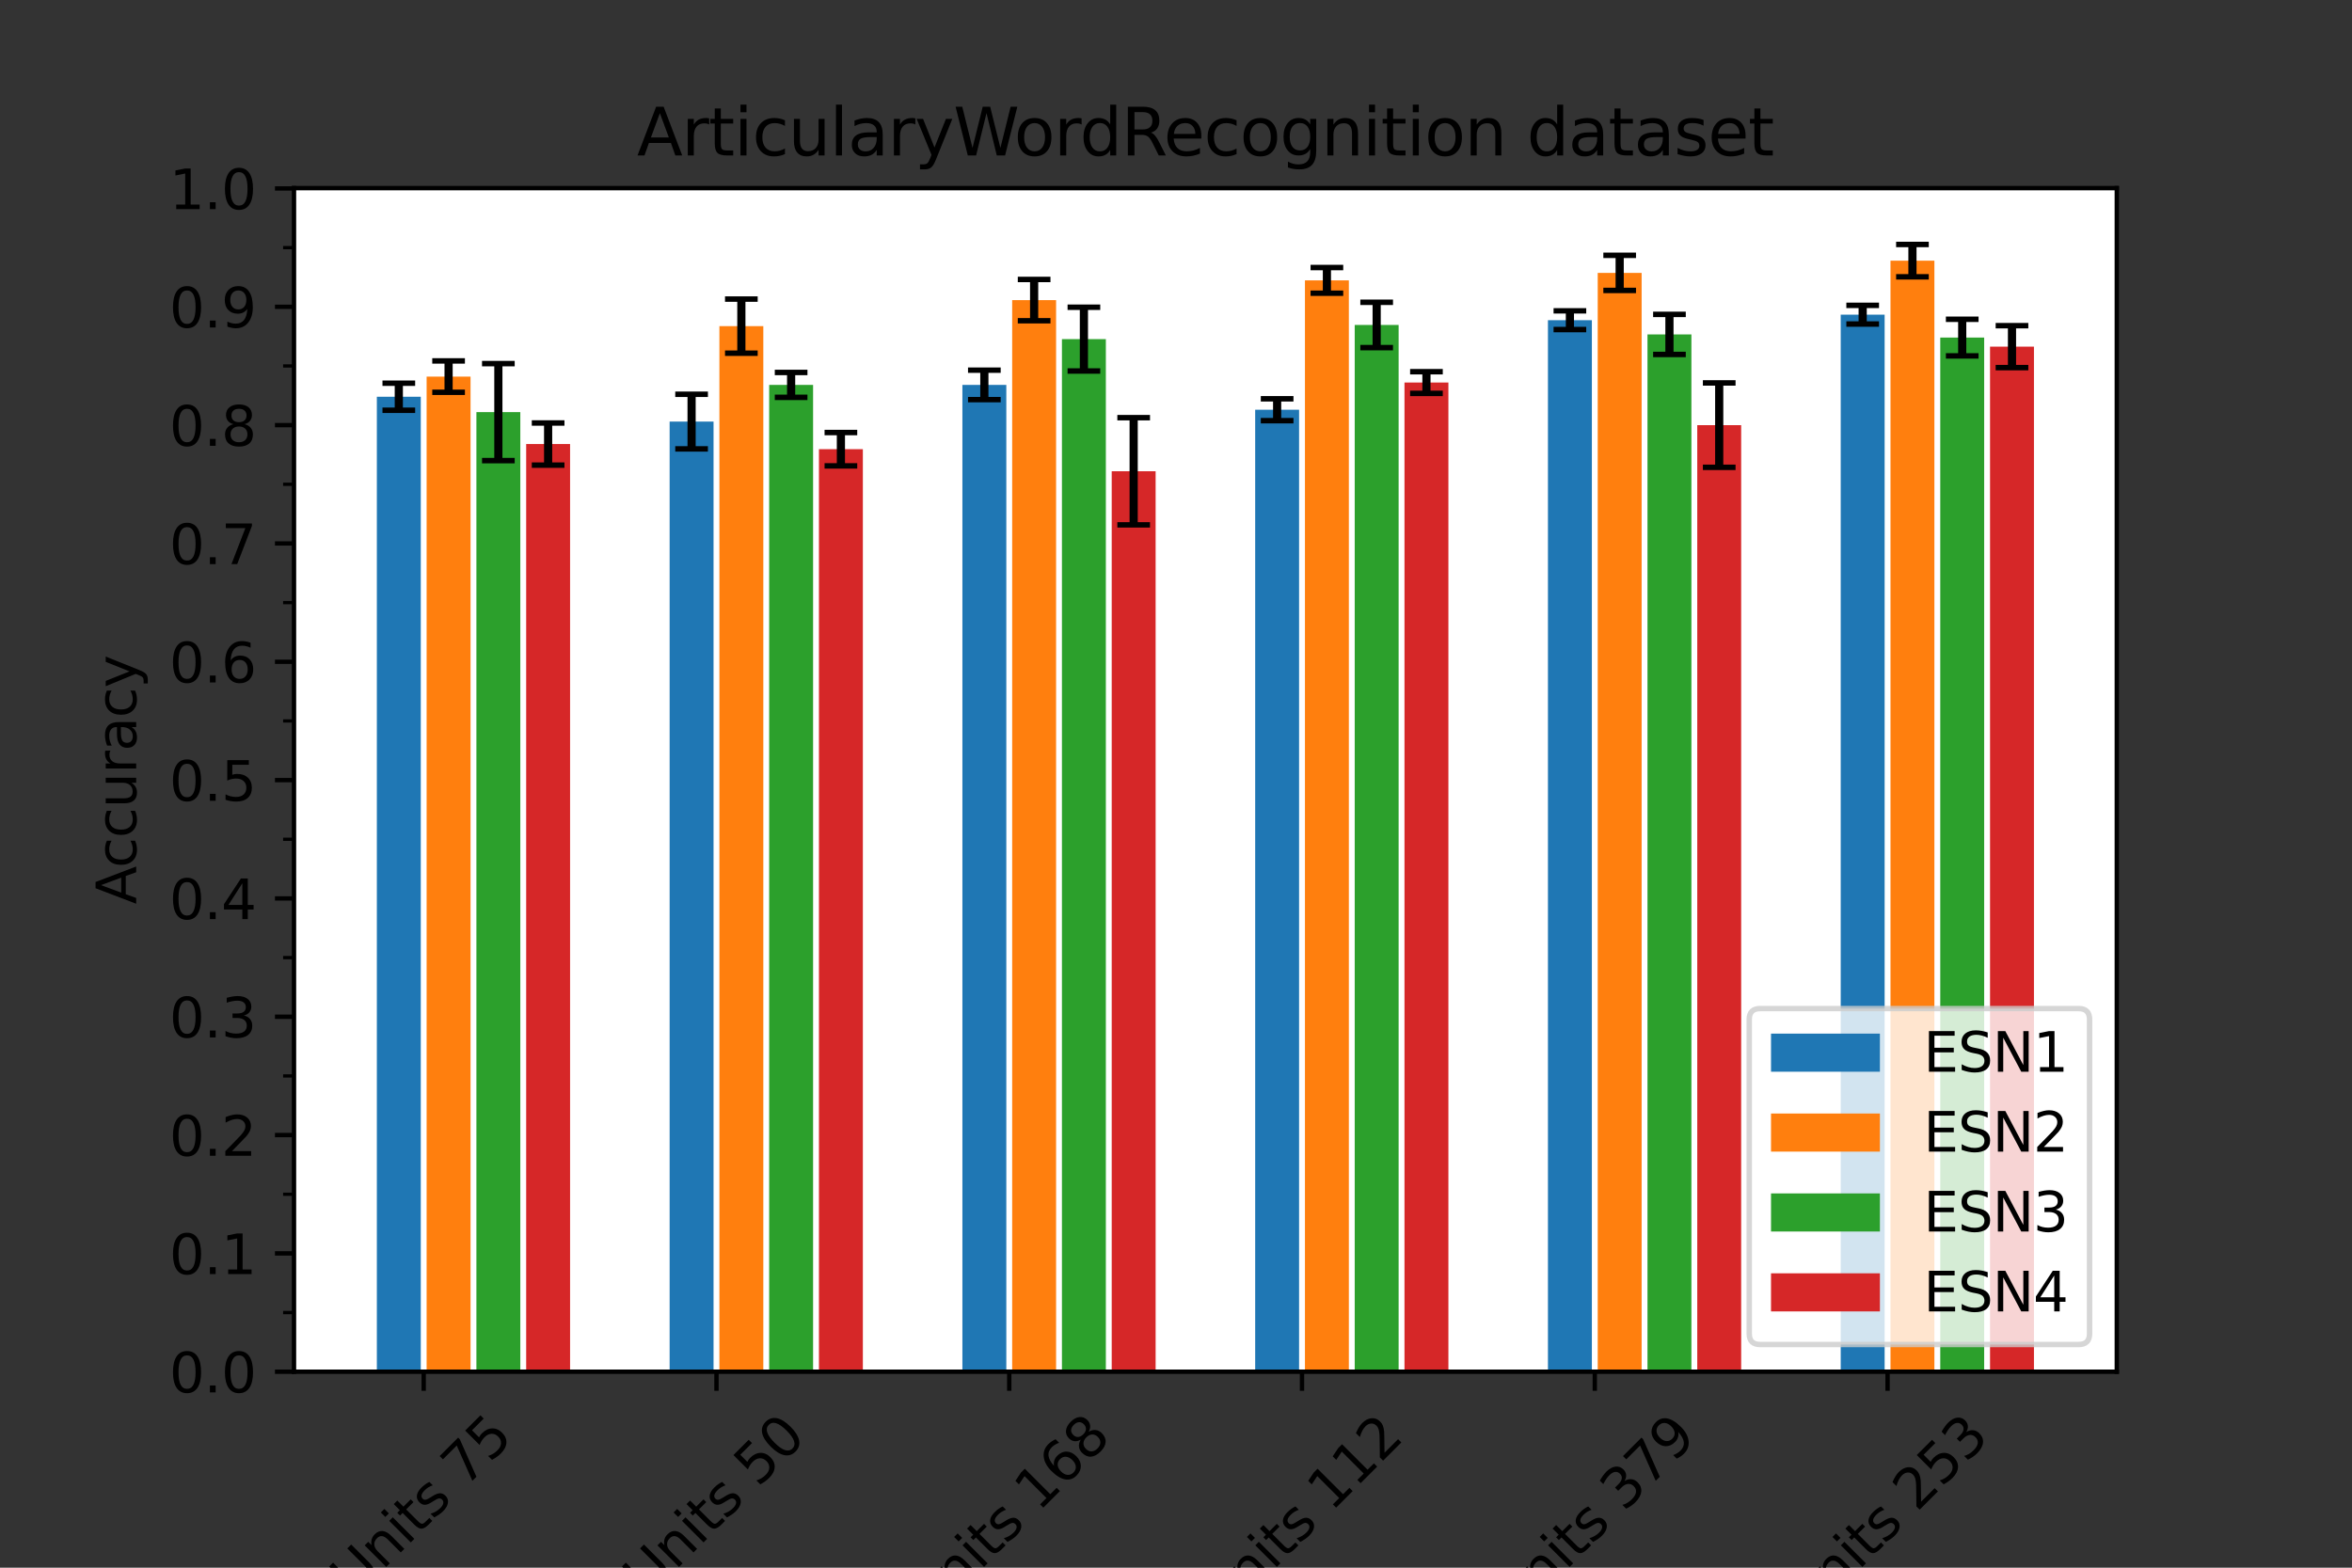 <?xml version="1.0" encoding="utf-8" standalone="no"?>
<!DOCTYPE svg PUBLIC "-//W3C//DTD SVG 1.1//EN"
  "http://www.w3.org/Graphics/SVG/1.1/DTD/svg11.dtd">
<svg xmlns:xlink="http://www.w3.org/1999/xlink" width="432pt" height="288pt" viewBox="0 0 432 288" xmlns="http://www.w3.org/2000/svg" version="1.1">
 <rect x="0" y="0" width="432" height="288" fill="#333333" stroke="none"/>
 <defs>
  <style type="text/css">*{stroke-linejoin: round; stroke-linecap: butt}</style>
 </defs>
 <g id="figure_1">
  <g id="patch_1">
   <path d="M 0 288 
L 432 288 
L 432 0 
L 0 0 
L 0 288 
z
" style="fill: none"/>
  </g>
  <g id="axes_1">
   <g id="patch_2">
    <path d="M 54 252 
L 388.8 252 
L 388.8 34.56 
L 54 34.56 
z
" style="fill: #ffffff"/>
   </g>
   <g id="patch_3">
    <path d="M 69.218 252 
L 77.284 252 
L 77.284 72.883 
L 69.218 72.883 
z
" clip-path="url(#pa1785e03f4)" style="fill: #1f77b4"/>
   </g>
   <g id="patch_4">
    <path d="M 122.993 252 
L 131.059 252 
L 131.059 77.448 
L 122.993 77.448 
z
" clip-path="url(#pa1785e03f4)" style="fill: #1f77b4"/>
   </g>
   <g id="patch_5">
    <path d="M 176.767 252 
L 184.833 252 
L 184.833 70.709 
L 176.767 70.709 
z
" clip-path="url(#pa1785e03f4)" style="fill: #1f77b4"/>
   </g>
   <g id="patch_6">
    <path d="M 230.542 252 
L 238.608 252 
L 238.608 75.274 
L 230.542 75.274 
z
" clip-path="url(#pa1785e03f4)" style="fill: #1f77b4"/>
   </g>
   <g id="patch_7">
    <path d="M 284.316 252 
L 292.382 252 
L 292.382 58.826 
L 284.316 58.826 
z
" clip-path="url(#pa1785e03f4)" style="fill: #1f77b4"/>
   </g>
   <g id="patch_8">
    <path d="M 338.091 252 
L 346.157 252 
L 346.157 57.812 
L 338.091 57.812 
z
" clip-path="url(#pa1785e03f4)" style="fill: #1f77b4"/>
   </g>
   <g id="patch_9">
    <path d="M 78.36 252 
L 86.426 252 
L 86.426 69.188 
L 78.36 69.188 
z
" clip-path="url(#pa1785e03f4)" style="fill: #ff7f0e"/>
   </g>
   <g id="patch_10">
    <path d="M 132.134 252 
L 140.201 252 
L 140.201 59.913 
L 132.134 59.913 
z
" clip-path="url(#pa1785e03f4)" style="fill: #ff7f0e"/>
   </g>
   <g id="patch_11">
    <path d="M 185.909 252 
L 193.975 252 
L 193.975 55.131 
L 185.909 55.131 
z
" clip-path="url(#pa1785e03f4)" style="fill: #ff7f0e"/>
   </g>
   <g id="patch_12">
    <path d="M 239.683 252 
L 247.75 252 
L 247.75 51.508 
L 239.683 51.508 
z
" clip-path="url(#pa1785e03f4)" style="fill: #ff7f0e"/>
   </g>
   <g id="patch_13">
    <path d="M 293.458 252 
L 301.524 252 
L 301.524 50.131 
L 293.458 50.131 
z
" clip-path="url(#pa1785e03f4)" style="fill: #ff7f0e"/>
   </g>
   <g id="patch_14">
    <path d="M 347.232 252 
L 355.298 252 
L 355.298 47.885 
L 347.232 47.885 
z
" clip-path="url(#pa1785e03f4)" style="fill: #ff7f0e"/>
   </g>
   <g id="patch_15">
    <path d="M 87.502 252 
L 95.568 252 
L 95.568 75.709 
L 87.502 75.709 
z
" clip-path="url(#pa1785e03f4)" style="fill: #2ca02c"/>
   </g>
   <g id="patch_16">
    <path d="M 141.276 252 
L 149.342 252 
L 149.342 70.709 
L 141.276 70.709 
z
" clip-path="url(#pa1785e03f4)" style="fill: #2ca02c"/>
   </g>
   <g id="patch_17">
    <path d="M 195.05 252 
L 203.117 252 
L 203.117 62.304 
L 195.05 62.304 
z
" clip-path="url(#pa1785e03f4)" style="fill: #2ca02c"/>
   </g>
   <g id="patch_18">
    <path d="M 248.825 252 
L 256.891 252 
L 256.891 59.696 
L 248.825 59.696 
z
" clip-path="url(#pa1785e03f4)" style="fill: #2ca02c"/>
   </g>
   <g id="patch_19">
    <path d="M 302.599 252 
L 310.666 252 
L 310.666 61.435 
L 302.599 61.435 
z
" clip-path="url(#pa1785e03f4)" style="fill: #2ca02c"/>
   </g>
   <g id="patch_20">
    <path d="M 356.374 252 
L 364.44 252 
L 364.44 62.014 
L 356.374 62.014 
z
" clip-path="url(#pa1785e03f4)" style="fill: #2ca02c"/>
   </g>
   <g id="patch_21">
    <path d="M 96.643 252 
L 104.709 252 
L 104.709 81.578 
L 96.643 81.578 
z
" clip-path="url(#pa1785e03f4)" style="fill: #d62728"/>
   </g>
   <g id="patch_22">
    <path d="M 150.418 252 
L 158.484 252 
L 158.484 82.52 
L 150.418 82.52 
z
" clip-path="url(#pa1785e03f4)" style="fill: #d62728"/>
   </g>
   <g id="patch_23">
    <path d="M 204.192 252 
L 212.258 252 
L 212.258 86.578 
L 204.192 86.578 
z
" clip-path="url(#pa1785e03f4)" style="fill: #d62728"/>
   </g>
   <g id="patch_24">
    <path d="M 257.967 252 
L 266.033 252 
L 266.033 70.275 
L 257.967 70.275 
z
" clip-path="url(#pa1785e03f4)" style="fill: #d62728"/>
   </g>
   <g id="patch_25">
    <path d="M 311.741 252 
L 319.807 252 
L 319.807 78.1 
L 311.741 78.1 
z
" clip-path="url(#pa1785e03f4)" style="fill: #d62728"/>
   </g>
   <g id="patch_26">
    <path d="M 365.516 252 
L 373.582 252 
L 373.582 63.681 
L 365.516 63.681 
z
" clip-path="url(#pa1785e03f4)" style="fill: #d62728"/>
   </g>
   <g id="matplotlib.axis_1">
    <g id="xtick_1">
     <g id="line2d_1">
      <defs>
       <path id="mdfc3ba6912" d="M 0 0 
L 0 3.5 
" style="stroke: #000000; stroke-width: 0.8"/>
      </defs>
      <g>
       <use xlink:href="#mdfc3ba6912" x="77.822" y="252" style="stroke: #000000; stroke-width: 0.8"/>
      </g>
     </g>
     <g id="text_1">
      <!-- Units 75 -->
      <g transform="translate(65.112 293.695)rotate(-45)scale(0.1 -0.1)">
       <defs>
        <path id="DejaVuSans-55" d="M 556 4666 
L 1191 4666 
L 1191 1831 
Q 1191 1081 1462 751 
Q 1734 422 2344 422 
Q 2950 422 3222 751 
Q 3494 1081 3494 1831 
L 3494 4666 
L 4128 4666 
L 4128 1753 
Q 4128 841 3676 375 
Q 3225 -91 2344 -91 
Q 1459 -91 1007 375 
Q 556 841 556 1753 
L 556 4666 
z
" transform="scale(0.016)"/>
        <path id="DejaVuSans-6e" d="M 3513 2113 
L 3513 0 
L 2938 0 
L 2938 2094 
Q 2938 2591 2744 2837 
Q 2550 3084 2163 3084 
Q 1697 3084 1428 2787 
Q 1159 2491 1159 1978 
L 1159 0 
L 581 0 
L 581 3500 
L 1159 3500 
L 1159 2956 
Q 1366 3272 1645 3428 
Q 1925 3584 2291 3584 
Q 2894 3584 3203 3211 
Q 3513 2838 3513 2113 
z
" transform="scale(0.016)"/>
        <path id="DejaVuSans-69" d="M 603 3500 
L 1178 3500 
L 1178 0 
L 603 0 
L 603 3500 
z
M 603 4863 
L 1178 4863 
L 1178 4134 
L 603 4134 
L 603 4863 
z
" transform="scale(0.016)"/>
        <path id="DejaVuSans-74" d="M 1172 4494 
L 1172 3500 
L 2356 3500 
L 2356 3053 
L 1172 3053 
L 1172 1153 
Q 1172 725 1289 603 
Q 1406 481 1766 481 
L 2356 481 
L 2356 0 
L 1766 0 
Q 1100 0 847 248 
Q 594 497 594 1153 
L 594 3053 
L 172 3053 
L 172 3500 
L 594 3500 
L 594 4494 
L 1172 4494 
z
" transform="scale(0.016)"/>
        <path id="DejaVuSans-73" d="M 2834 3397 
L 2834 2853 
Q 2591 2978 2328 3040 
Q 2066 3103 1784 3103 
Q 1356 3103 1142 2972 
Q 928 2841 928 2578 
Q 928 2378 1081 2264 
Q 1234 2150 1697 2047 
L 1894 2003 
Q 2506 1872 2764 1633 
Q 3022 1394 3022 966 
Q 3022 478 2636 193 
Q 2250 -91 1575 -91 
Q 1294 -91 989 -36 
Q 684 19 347 128 
L 347 722 
Q 666 556 975 473 
Q 1284 391 1588 391 
Q 1994 391 2212 530 
Q 2431 669 2431 922 
Q 2431 1156 2273 1281 
Q 2116 1406 1581 1522 
L 1381 1569 
Q 847 1681 609 1914 
Q 372 2147 372 2553 
Q 372 3047 722 3315 
Q 1072 3584 1716 3584 
Q 2034 3584 2315 3537 
Q 2597 3491 2834 3397 
z
" transform="scale(0.016)"/>
        <path id="DejaVuSans-20" transform="scale(0.016)"/>
        <path id="DejaVuSans-37" d="M 525 4666 
L 3525 4666 
L 3525 4397 
L 1831 0 
L 1172 0 
L 2766 4134 
L 525 4134 
L 525 4666 
z
" transform="scale(0.016)"/>
        <path id="DejaVuSans-35" d="M 691 4666 
L 3169 4666 
L 3169 4134 
L 1269 4134 
L 1269 2991 
Q 1406 3038 1543 3061 
Q 1681 3084 1819 3084 
Q 2600 3084 3056 2656 
Q 3513 2228 3513 1497 
Q 3513 744 3044 326 
Q 2575 -91 1722 -91 
Q 1428 -91 1123 -41 
Q 819 9 494 109 
L 494 744 
Q 775 591 1075 516 
Q 1375 441 1709 441 
Q 2250 441 2565 725 
Q 2881 1009 2881 1497 
Q 2881 1984 2565 2268 
Q 2250 2553 1709 2553 
Q 1456 2553 1204 2497 
Q 953 2441 691 2322 
L 691 4666 
z
" transform="scale(0.016)"/>
       </defs>
       <use xlink:href="#DejaVuSans-55"/>
       <use xlink:href="#DejaVuSans-6e" x="73.193"/>
       <use xlink:href="#DejaVuSans-69" x="136.572"/>
       <use xlink:href="#DejaVuSans-74" x="164.355"/>
       <use xlink:href="#DejaVuSans-73" x="203.564"/>
       <use xlink:href="#DejaVuSans-20" x="255.664"/>
       <use xlink:href="#DejaVuSans-37" x="287.451"/>
       <use xlink:href="#DejaVuSans-35" x="351.074"/>
      </g>
     </g>
    </g>
    <g id="xtick_2">
     <g id="line2d_2">
      <g>
       <use xlink:href="#mdfc3ba6912" x="131.597" y="252" style="stroke: #000000; stroke-width: 0.8"/>
      </g>
     </g>
     <g id="text_2">
      <!-- Units 50 -->
      <g transform="translate(118.887 293.695)rotate(-45)scale(0.1 -0.1)">
       <defs>
        <path id="DejaVuSans-30" d="M 2034 4250 
Q 1547 4250 1301 3770 
Q 1056 3291 1056 2328 
Q 1056 1369 1301 889 
Q 1547 409 2034 409 
Q 2525 409 2770 889 
Q 3016 1369 3016 2328 
Q 3016 3291 2770 3770 
Q 2525 4250 2034 4250 
z
M 2034 4750 
Q 2819 4750 3233 4129 
Q 3647 3509 3647 2328 
Q 3647 1150 3233 529 
Q 2819 -91 2034 -91 
Q 1250 -91 836 529 
Q 422 1150 422 2328 
Q 422 3509 836 4129 
Q 1250 4750 2034 4750 
z
" transform="scale(0.016)"/>
       </defs>
       <use xlink:href="#DejaVuSans-55"/>
       <use xlink:href="#DejaVuSans-6e" x="73.193"/>
       <use xlink:href="#DejaVuSans-69" x="136.572"/>
       <use xlink:href="#DejaVuSans-74" x="164.355"/>
       <use xlink:href="#DejaVuSans-73" x="203.564"/>
       <use xlink:href="#DejaVuSans-20" x="255.664"/>
       <use xlink:href="#DejaVuSans-35" x="287.451"/>
       <use xlink:href="#DejaVuSans-30" x="351.074"/>
      </g>
     </g>
    </g>
    <g id="xtick_3">
     <g id="line2d_3">
      <g>
       <use xlink:href="#mdfc3ba6912" x="185.371" y="252" style="stroke: #000000; stroke-width: 0.8"/>
      </g>
     </g>
     <g id="text_3">
      <!-- Units 168 -->
      <g transform="translate(170.412 298.194)rotate(-45)scale(0.1 -0.1)">
       <defs>
        <path id="DejaVuSans-31" d="M 794 531 
L 1825 531 
L 1825 4091 
L 703 3866 
L 703 4441 
L 1819 4666 
L 2450 4666 
L 2450 531 
L 3481 531 
L 3481 0 
L 794 0 
L 794 531 
z
" transform="scale(0.016)"/>
        <path id="DejaVuSans-36" d="M 2113 2584 
Q 1688 2584 1439 2293 
Q 1191 2003 1191 1497 
Q 1191 994 1439 701 
Q 1688 409 2113 409 
Q 2538 409 2786 701 
Q 3034 994 3034 1497 
Q 3034 2003 2786 2293 
Q 2538 2584 2113 2584 
z
M 3366 4563 
L 3366 3988 
Q 3128 4100 2886 4159 
Q 2644 4219 2406 4219 
Q 1781 4219 1451 3797 
Q 1122 3375 1075 2522 
Q 1259 2794 1537 2939 
Q 1816 3084 2150 3084 
Q 2853 3084 3261 2657 
Q 3669 2231 3669 1497 
Q 3669 778 3244 343 
Q 2819 -91 2113 -91 
Q 1303 -91 875 529 
Q 447 1150 447 2328 
Q 447 3434 972 4092 
Q 1497 4750 2381 4750 
Q 2619 4750 2861 4703 
Q 3103 4656 3366 4563 
z
" transform="scale(0.016)"/>
        <path id="DejaVuSans-38" d="M 2034 2216 
Q 1584 2216 1326 1975 
Q 1069 1734 1069 1313 
Q 1069 891 1326 650 
Q 1584 409 2034 409 
Q 2484 409 2743 651 
Q 3003 894 3003 1313 
Q 3003 1734 2745 1975 
Q 2488 2216 2034 2216 
z
M 1403 2484 
Q 997 2584 770 2862 
Q 544 3141 544 3541 
Q 544 4100 942 4425 
Q 1341 4750 2034 4750 
Q 2731 4750 3128 4425 
Q 3525 4100 3525 3541 
Q 3525 3141 3298 2862 
Q 3072 2584 2669 2484 
Q 3125 2378 3379 2068 
Q 3634 1759 3634 1313 
Q 3634 634 3220 271 
Q 2806 -91 2034 -91 
Q 1263 -91 848 271 
Q 434 634 434 1313 
Q 434 1759 690 2068 
Q 947 2378 1403 2484 
z
M 1172 3481 
Q 1172 3119 1398 2916 
Q 1625 2713 2034 2713 
Q 2441 2713 2670 2916 
Q 2900 3119 2900 3481 
Q 2900 3844 2670 4047 
Q 2441 4250 2034 4250 
Q 1625 4250 1398 4047 
Q 1172 3844 1172 3481 
z
" transform="scale(0.016)"/>
       </defs>
       <use xlink:href="#DejaVuSans-55"/>
       <use xlink:href="#DejaVuSans-6e" x="73.193"/>
       <use xlink:href="#DejaVuSans-69" x="136.572"/>
       <use xlink:href="#DejaVuSans-74" x="164.355"/>
       <use xlink:href="#DejaVuSans-73" x="203.564"/>
       <use xlink:href="#DejaVuSans-20" x="255.664"/>
       <use xlink:href="#DejaVuSans-31" x="287.451"/>
       <use xlink:href="#DejaVuSans-36" x="351.074"/>
       <use xlink:href="#DejaVuSans-38" x="414.697"/>
      </g>
     </g>
    </g>
    <g id="xtick_4">
     <g id="line2d_4">
      <g>
       <use xlink:href="#mdfc3ba6912" x="239.146" y="252" style="stroke: #000000; stroke-width: 0.8"/>
      </g>
     </g>
     <g id="text_4">
      <!-- Units 112 -->
      <g transform="translate(224.186 298.194)rotate(-45)scale(0.1 -0.1)">
       <defs>
        <path id="DejaVuSans-32" d="M 1228 531 
L 3431 531 
L 3431 0 
L 469 0 
L 469 531 
Q 828 903 1448 1529 
Q 2069 2156 2228 2338 
Q 2531 2678 2651 2914 
Q 2772 3150 2772 3378 
Q 2772 3750 2511 3984 
Q 2250 4219 1831 4219 
Q 1534 4219 1204 4116 
Q 875 4013 500 3803 
L 500 4441 
Q 881 4594 1212 4672 
Q 1544 4750 1819 4750 
Q 2544 4750 2975 4387 
Q 3406 4025 3406 3419 
Q 3406 3131 3298 2873 
Q 3191 2616 2906 2266 
Q 2828 2175 2409 1742 
Q 1991 1309 1228 531 
z
" transform="scale(0.016)"/>
       </defs>
       <use xlink:href="#DejaVuSans-55"/>
       <use xlink:href="#DejaVuSans-6e" x="73.193"/>
       <use xlink:href="#DejaVuSans-69" x="136.572"/>
       <use xlink:href="#DejaVuSans-74" x="164.355"/>
       <use xlink:href="#DejaVuSans-73" x="203.564"/>
       <use xlink:href="#DejaVuSans-20" x="255.664"/>
       <use xlink:href="#DejaVuSans-31" x="287.451"/>
       <use xlink:href="#DejaVuSans-31" x="351.074"/>
       <use xlink:href="#DejaVuSans-32" x="414.697"/>
      </g>
     </g>
    </g>
    <g id="xtick_5">
     <g id="line2d_5">
      <g>
       <use xlink:href="#mdfc3ba6912" x="292.92" y="252" style="stroke: #000000; stroke-width: 0.8"/>
      </g>
     </g>
     <g id="text_5">
      <!-- Units 379 -->
      <g transform="translate(277.961 298.194)rotate(-45)scale(0.1 -0.1)">
       <defs>
        <path id="DejaVuSans-33" d="M 2597 2516 
Q 3050 2419 3304 2112 
Q 3559 1806 3559 1356 
Q 3559 666 3084 287 
Q 2609 -91 1734 -91 
Q 1441 -91 1130 -33 
Q 819 25 488 141 
L 488 750 
Q 750 597 1062 519 
Q 1375 441 1716 441 
Q 2309 441 2620 675 
Q 2931 909 2931 1356 
Q 2931 1769 2642 2001 
Q 2353 2234 1838 2234 
L 1294 2234 
L 1294 2753 
L 1863 2753 
Q 2328 2753 2575 2939 
Q 2822 3125 2822 3475 
Q 2822 3834 2567 4026 
Q 2313 4219 1838 4219 
Q 1578 4219 1281 4162 
Q 984 4106 628 3988 
L 628 4550 
Q 988 4650 1302 4700 
Q 1616 4750 1894 4750 
Q 2613 4750 3031 4423 
Q 3450 4097 3450 3541 
Q 3450 3153 3228 2886 
Q 3006 2619 2597 2516 
z
" transform="scale(0.016)"/>
        <path id="DejaVuSans-39" d="M 703 97 
L 703 672 
Q 941 559 1184 500 
Q 1428 441 1663 441 
Q 2288 441 2617 861 
Q 2947 1281 2994 2138 
Q 2813 1869 2534 1725 
Q 2256 1581 1919 1581 
Q 1219 1581 811 2004 
Q 403 2428 403 3163 
Q 403 3881 828 4315 
Q 1253 4750 1959 4750 
Q 2769 4750 3195 4129 
Q 3622 3509 3622 2328 
Q 3622 1225 3098 567 
Q 2575 -91 1691 -91 
Q 1453 -91 1209 -44 
Q 966 3 703 97 
z
M 1959 2075 
Q 2384 2075 2632 2365 
Q 2881 2656 2881 3163 
Q 2881 3666 2632 3958 
Q 2384 4250 1959 4250 
Q 1534 4250 1286 3958 
Q 1038 3666 1038 3163 
Q 1038 2656 1286 2365 
Q 1534 2075 1959 2075 
z
" transform="scale(0.016)"/>
       </defs>
       <use xlink:href="#DejaVuSans-55"/>
       <use xlink:href="#DejaVuSans-6e" x="73.193"/>
       <use xlink:href="#DejaVuSans-69" x="136.572"/>
       <use xlink:href="#DejaVuSans-74" x="164.355"/>
       <use xlink:href="#DejaVuSans-73" x="203.564"/>
       <use xlink:href="#DejaVuSans-20" x="255.664"/>
       <use xlink:href="#DejaVuSans-33" x="287.451"/>
       <use xlink:href="#DejaVuSans-37" x="351.074"/>
       <use xlink:href="#DejaVuSans-39" x="414.697"/>
      </g>
     </g>
    </g>
    <g id="xtick_6">
     <g id="line2d_6">
      <g>
       <use xlink:href="#mdfc3ba6912" x="346.695" y="252" style="stroke: #000000; stroke-width: 0.8"/>
      </g>
     </g>
     <g id="text_6">
      <!-- Units 253 -->
      <g transform="translate(331.735 298.194)rotate(-45)scale(0.1 -0.1)">
       <use xlink:href="#DejaVuSans-55"/>
       <use xlink:href="#DejaVuSans-6e" x="73.193"/>
       <use xlink:href="#DejaVuSans-69" x="136.572"/>
       <use xlink:href="#DejaVuSans-74" x="164.355"/>
       <use xlink:href="#DejaVuSans-73" x="203.564"/>
       <use xlink:href="#DejaVuSans-20" x="255.664"/>
       <use xlink:href="#DejaVuSans-32" x="287.451"/>
       <use xlink:href="#DejaVuSans-35" x="351.074"/>
       <use xlink:href="#DejaVuSans-33" x="414.697"/>
      </g>
     </g>
    </g>
   </g>
   <g id="matplotlib.axis_2">
    <g id="ytick_1">
     <g id="line2d_7">
      <defs>
       <path id="ma2b3645ab6" d="M 0 0 
L -3.5 0 
" style="stroke: #000000; stroke-width: 0.8"/>
      </defs>
      <g>
       <use xlink:href="#ma2b3645ab6" x="54" y="252" style="stroke: #000000; stroke-width: 0.8"/>
      </g>
     </g>
     <g id="text_7">
      <!-- 0.0 -->
      <g transform="translate(31.097 255.799)scale(0.1 -0.1)">
       <defs>
        <path id="DejaVuSans-2e" d="M 684 794 
L 1344 794 
L 1344 0 
L 684 0 
L 684 794 
z
" transform="scale(0.016)"/>
       </defs>
       <use xlink:href="#DejaVuSans-30"/>
       <use xlink:href="#DejaVuSans-2e" x="63.623"/>
       <use xlink:href="#DejaVuSans-30" x="95.41"/>
      </g>
     </g>
    </g>
    <g id="ytick_2">
     <g id="line2d_8">
      <g>
       <use xlink:href="#ma2b3645ab6" x="54" y="230.263" style="stroke: #000000; stroke-width: 0.8"/>
      </g>
     </g>
     <g id="text_8">
      <!-- 0.1 -->
      <g transform="translate(31.097 234.062)scale(0.1 -0.1)">
       <use xlink:href="#DejaVuSans-30"/>
       <use xlink:href="#DejaVuSans-2e" x="63.623"/>
       <use xlink:href="#DejaVuSans-31" x="95.41"/>
      </g>
     </g>
    </g>
    <g id="ytick_3">
     <g id="line2d_9">
      <g>
       <use xlink:href="#ma2b3645ab6" x="54" y="208.525" style="stroke: #000000; stroke-width: 0.8"/>
      </g>
     </g>
     <g id="text_9">
      <!-- 0.2 -->
      <g transform="translate(31.097 212.324)scale(0.1 -0.1)">
       <use xlink:href="#DejaVuSans-30"/>
       <use xlink:href="#DejaVuSans-2e" x="63.623"/>
       <use xlink:href="#DejaVuSans-32" x="95.41"/>
      </g>
     </g>
    </g>
    <g id="ytick_4">
     <g id="line2d_10">
      <g>
       <use xlink:href="#ma2b3645ab6" x="54" y="186.788" style="stroke: #000000; stroke-width: 0.8"/>
      </g>
     </g>
     <g id="text_10">
      <!-- 0.3 -->
      <g transform="translate(31.097 190.587)scale(0.1 -0.1)">
       <use xlink:href="#DejaVuSans-30"/>
       <use xlink:href="#DejaVuSans-2e" x="63.623"/>
       <use xlink:href="#DejaVuSans-33" x="95.41"/>
      </g>
     </g>
    </g>
    <g id="ytick_5">
     <g id="line2d_11">
      <g>
       <use xlink:href="#ma2b3645ab6" x="54" y="165.05" style="stroke: #000000; stroke-width: 0.8"/>
      </g>
     </g>
     <g id="text_11">
      <!-- 0.4 -->
      <g transform="translate(31.097 168.849)scale(0.1 -0.1)">
       <defs>
        <path id="DejaVuSans-34" d="M 2419 4116 
L 825 1625 
L 2419 1625 
L 2419 4116 
z
M 2253 4666 
L 3047 4666 
L 3047 1625 
L 3713 1625 
L 3713 1100 
L 3047 1100 
L 3047 0 
L 2419 0 
L 2419 1100 
L 313 1100 
L 313 1709 
L 2253 4666 
z
" transform="scale(0.016)"/>
       </defs>
       <use xlink:href="#DejaVuSans-30"/>
       <use xlink:href="#DejaVuSans-2e" x="63.623"/>
       <use xlink:href="#DejaVuSans-34" x="95.41"/>
      </g>
     </g>
    </g>
    <g id="ytick_6">
     <g id="line2d_12">
      <g>
       <use xlink:href="#ma2b3645ab6" x="54" y="143.313" style="stroke: #000000; stroke-width: 0.8"/>
      </g>
     </g>
     <g id="text_12">
      <!-- 0.5 -->
      <g transform="translate(31.097 147.112)scale(0.1 -0.1)">
       <use xlink:href="#DejaVuSans-30"/>
       <use xlink:href="#DejaVuSans-2e" x="63.623"/>
       <use xlink:href="#DejaVuSans-35" x="95.41"/>
      </g>
     </g>
    </g>
    <g id="ytick_7">
     <g id="line2d_13">
      <g>
       <use xlink:href="#ma2b3645ab6" x="54" y="121.575" style="stroke: #000000; stroke-width: 0.8"/>
      </g>
     </g>
     <g id="text_13">
      <!-- 0.6 -->
      <g transform="translate(31.097 125.374)scale(0.1 -0.1)">
       <use xlink:href="#DejaVuSans-30"/>
       <use xlink:href="#DejaVuSans-2e" x="63.623"/>
       <use xlink:href="#DejaVuSans-36" x="95.41"/>
      </g>
     </g>
    </g>
    <g id="ytick_8">
     <g id="line2d_14">
      <g>
       <use xlink:href="#ma2b3645ab6" x="54" y="99.838" style="stroke: #000000; stroke-width: 0.8"/>
      </g>
     </g>
     <g id="text_14">
      <!-- 0.7 -->
      <g transform="translate(31.097 103.637)scale(0.1 -0.1)">
       <use xlink:href="#DejaVuSans-30"/>
       <use xlink:href="#DejaVuSans-2e" x="63.623"/>
       <use xlink:href="#DejaVuSans-37" x="95.41"/>
      </g>
     </g>
    </g>
    <g id="ytick_9">
     <g id="line2d_15">
      <g>
       <use xlink:href="#ma2b3645ab6" x="54" y="78.1" style="stroke: #000000; stroke-width: 0.8"/>
      </g>
     </g>
     <g id="text_15">
      <!-- 0.8 -->
      <g transform="translate(31.097 81.899)scale(0.1 -0.1)">
       <use xlink:href="#DejaVuSans-30"/>
       <use xlink:href="#DejaVuSans-2e" x="63.623"/>
       <use xlink:href="#DejaVuSans-38" x="95.41"/>
      </g>
     </g>
    </g>
    <g id="ytick_10">
     <g id="line2d_16">
      <g>
       <use xlink:href="#ma2b3645ab6" x="54" y="56.363" style="stroke: #000000; stroke-width: 0.8"/>
      </g>
     </g>
     <g id="text_16">
      <!-- 0.9 -->
      <g transform="translate(31.097 60.162)scale(0.1 -0.1)">
       <use xlink:href="#DejaVuSans-30"/>
       <use xlink:href="#DejaVuSans-2e" x="63.623"/>
       <use xlink:href="#DejaVuSans-39" x="95.41"/>
      </g>
     </g>
    </g>
    <g id="ytick_11">
     <g id="line2d_17">
      <g>
       <use xlink:href="#ma2b3645ab6" x="54" y="34.625" style="stroke: #000000; stroke-width: 0.8"/>
      </g>
     </g>
     <g id="text_17">
      <!-- 1.0 -->
      <g transform="translate(31.097 38.424)scale(0.1 -0.1)">
       <use xlink:href="#DejaVuSans-31"/>
       <use xlink:href="#DejaVuSans-2e" x="63.623"/>
       <use xlink:href="#DejaVuSans-30" x="95.41"/>
      </g>
     </g>
    </g>
    <g id="ytick_12">
     <g id="line2d_18">
      <defs>
       <path id="m55b2427eab" d="M 0 0 
L -2 0 
" style="stroke: #000000; stroke-width: 0.6"/>
      </defs>
      <g>
       <use xlink:href="#m55b2427eab" x="54" y="241.131" style="stroke: #000000; stroke-width: 0.6"/>
      </g>
     </g>
    </g>
    <g id="ytick_13">
     <g id="line2d_19">
      <g>
       <use xlink:href="#m55b2427eab" x="54" y="219.394" style="stroke: #000000; stroke-width: 0.6"/>
      </g>
     </g>
    </g>
    <g id="ytick_14">
     <g id="line2d_20">
      <g>
       <use xlink:href="#m55b2427eab" x="54" y="197.656" style="stroke: #000000; stroke-width: 0.6"/>
      </g>
     </g>
    </g>
    <g id="ytick_15">
     <g id="line2d_21">
      <g>
       <use xlink:href="#m55b2427eab" x="54" y="175.919" style="stroke: #000000; stroke-width: 0.6"/>
      </g>
     </g>
    </g>
    <g id="ytick_16">
     <g id="line2d_22">
      <g>
       <use xlink:href="#m55b2427eab" x="54" y="154.181" style="stroke: #000000; stroke-width: 0.6"/>
      </g>
     </g>
    </g>
    <g id="ytick_17">
     <g id="line2d_23">
      <g>
       <use xlink:href="#m55b2427eab" x="54" y="132.444" style="stroke: #000000; stroke-width: 0.6"/>
      </g>
     </g>
    </g>
    <g id="ytick_18">
     <g id="line2d_24">
      <g>
       <use xlink:href="#m55b2427eab" x="54" y="110.706" style="stroke: #000000; stroke-width: 0.6"/>
      </g>
     </g>
    </g>
    <g id="ytick_19">
     <g id="line2d_25">
      <g>
       <use xlink:href="#m55b2427eab" x="54" y="88.969" style="stroke: #000000; stroke-width: 0.6"/>
      </g>
     </g>
    </g>
    <g id="ytick_20">
     <g id="line2d_26">
      <g>
       <use xlink:href="#m55b2427eab" x="54" y="67.231" style="stroke: #000000; stroke-width: 0.6"/>
      </g>
     </g>
    </g>
    <g id="ytick_21">
     <g id="line2d_27">
      <g>
       <use xlink:href="#m55b2427eab" x="54" y="45.494" style="stroke: #000000; stroke-width: 0.6"/>
      </g>
     </g>
    </g>
    <g id="text_18">
     <!-- Accuracy -->
     <g transform="translate(25.017 166.108)rotate(-90)scale(0.1 -0.1)">
      <defs>
       <path id="DejaVuSans-41" d="M 2188 4044 
L 1331 1722 
L 3047 1722 
L 2188 4044 
z
M 1831 4666 
L 2547 4666 
L 4325 0 
L 3669 0 
L 3244 1197 
L 1141 1197 
L 716 0 
L 50 0 
L 1831 4666 
z
" transform="scale(0.016)"/>
       <path id="DejaVuSans-63" d="M 3122 3366 
L 3122 2828 
Q 2878 2963 2633 3030 
Q 2388 3097 2138 3097 
Q 1578 3097 1268 2742 
Q 959 2388 959 1747 
Q 959 1106 1268 751 
Q 1578 397 2138 397 
Q 2388 397 2633 464 
Q 2878 531 3122 666 
L 3122 134 
Q 2881 22 2623 -34 
Q 2366 -91 2075 -91 
Q 1284 -91 818 406 
Q 353 903 353 1747 
Q 353 2603 823 3093 
Q 1294 3584 2113 3584 
Q 2378 3584 2631 3529 
Q 2884 3475 3122 3366 
z
" transform="scale(0.016)"/>
       <path id="DejaVuSans-75" d="M 544 1381 
L 544 3500 
L 1119 3500 
L 1119 1403 
Q 1119 906 1312 657 
Q 1506 409 1894 409 
Q 2359 409 2629 706 
Q 2900 1003 2900 1516 
L 2900 3500 
L 3475 3500 
L 3475 0 
L 2900 0 
L 2900 538 
Q 2691 219 2414 64 
Q 2138 -91 1772 -91 
Q 1169 -91 856 284 
Q 544 659 544 1381 
z
M 1991 3584 
L 1991 3584 
z
" transform="scale(0.016)"/>
       <path id="DejaVuSans-72" d="M 2631 2963 
Q 2534 3019 2420 3045 
Q 2306 3072 2169 3072 
Q 1681 3072 1420 2755 
Q 1159 2438 1159 1844 
L 1159 0 
L 581 0 
L 581 3500 
L 1159 3500 
L 1159 2956 
Q 1341 3275 1631 3429 
Q 1922 3584 2338 3584 
Q 2397 3584 2469 3576 
Q 2541 3569 2628 3553 
L 2631 2963 
z
" transform="scale(0.016)"/>
       <path id="DejaVuSans-61" d="M 2194 1759 
Q 1497 1759 1228 1600 
Q 959 1441 959 1056 
Q 959 750 1161 570 
Q 1363 391 1709 391 
Q 2188 391 2477 730 
Q 2766 1069 2766 1631 
L 2766 1759 
L 2194 1759 
z
M 3341 1997 
L 3341 0 
L 2766 0 
L 2766 531 
Q 2569 213 2275 61 
Q 1981 -91 1556 -91 
Q 1019 -91 701 211 
Q 384 513 384 1019 
Q 384 1609 779 1909 
Q 1175 2209 1959 2209 
L 2766 2209 
L 2766 2266 
Q 2766 2663 2505 2880 
Q 2244 3097 1772 3097 
Q 1472 3097 1187 3025 
Q 903 2953 641 2809 
L 641 3341 
Q 956 3463 1253 3523 
Q 1550 3584 1831 3584 
Q 2591 3584 2966 3190 
Q 3341 2797 3341 1997 
z
" transform="scale(0.016)"/>
       <path id="DejaVuSans-79" d="M 2059 -325 
Q 1816 -950 1584 -1140 
Q 1353 -1331 966 -1331 
L 506 -1331 
L 506 -850 
L 844 -850 
Q 1081 -850 1212 -737 
Q 1344 -625 1503 -206 
L 1606 56 
L 191 3500 
L 800 3500 
L 1894 763 
L 2988 3500 
L 3597 3500 
L 2059 -325 
z
" transform="scale(0.016)"/>
      </defs>
      <use xlink:href="#DejaVuSans-41"/>
      <use xlink:href="#DejaVuSans-63" x="66.658"/>
      <use xlink:href="#DejaVuSans-63" x="121.639"/>
      <use xlink:href="#DejaVuSans-75" x="176.619"/>
      <use xlink:href="#DejaVuSans-72" x="239.998"/>
      <use xlink:href="#DejaVuSans-61" x="281.111"/>
      <use xlink:href="#DejaVuSans-63" x="342.391"/>
      <use xlink:href="#DejaVuSans-79" x="397.371"/>
     </g>
    </g>
   </g>
   <g id="LineCollection_1">
    <path d="M 73.251 75.368 
L 73.251 70.398 
" clip-path="url(#pa1785e03f4)" style="fill: none; stroke: #000000; stroke-width: 1.5"/>
    <path d="M 127.026 82.462 
L 127.026 72.434 
" clip-path="url(#pa1785e03f4)" style="fill: none; stroke: #000000; stroke-width: 1.5"/>
    <path d="M 180.8 73.417 
L 180.8 68.002 
" clip-path="url(#pa1785e03f4)" style="fill: none; stroke: #000000; stroke-width: 1.5"/>
    <path d="M 234.575 77.284 
L 234.575 73.265 
" clip-path="url(#pa1785e03f4)" style="fill: none; stroke: #000000; stroke-width: 1.5"/>
    <path d="M 288.349 60.547 
L 288.349 57.105 
" clip-path="url(#pa1785e03f4)" style="fill: none; stroke: #000000; stroke-width: 1.5"/>
    <path d="M 342.124 59.527 
L 342.124 56.097 
" clip-path="url(#pa1785e03f4)" style="fill: none; stroke: #000000; stroke-width: 1.5"/>
   </g>
   <g id="line2d_28">
    <defs>
     <path id="m392e3a46d3" d="M 3 0 
L -3 -0 
" style="stroke: #000000"/>
    </defs>
    <g clip-path="url(#pa1785e03f4)">
     <use xlink:href="#m392e3a46d3" x="73.251" y="75.368" style="stroke: #000000"/>
     <use xlink:href="#m392e3a46d3" x="127.026" y="82.462" style="stroke: #000000"/>
     <use xlink:href="#m392e3a46d3" x="180.8" y="73.417" style="stroke: #000000"/>
     <use xlink:href="#m392e3a46d3" x="234.575" y="77.284" style="stroke: #000000"/>
     <use xlink:href="#m392e3a46d3" x="288.349" y="60.547" style="stroke: #000000"/>
     <use xlink:href="#m392e3a46d3" x="342.124" y="59.527" style="stroke: #000000"/>
    </g>
   </g>
   <g id="line2d_29">
    <g clip-path="url(#pa1785e03f4)">
     <use xlink:href="#m392e3a46d3" x="73.251" y="70.398" style="stroke: #000000"/>
     <use xlink:href="#m392e3a46d3" x="127.026" y="72.434" style="stroke: #000000"/>
     <use xlink:href="#m392e3a46d3" x="180.8" y="68.002" style="stroke: #000000"/>
     <use xlink:href="#m392e3a46d3" x="234.575" y="73.265" style="stroke: #000000"/>
     <use xlink:href="#m392e3a46d3" x="288.349" y="57.105" style="stroke: #000000"/>
     <use xlink:href="#m392e3a46d3" x="342.124" y="56.097" style="stroke: #000000"/>
    </g>
   </g>
   <g id="LineCollection_2">
    <path d="M 82.393 72.069 
L 82.393 66.307 
" clip-path="url(#pa1785e03f4)" style="fill: none; stroke: #000000; stroke-width: 1.5"/>
    <path d="M 136.167 64.885 
L 136.167 54.941 
" clip-path="url(#pa1785e03f4)" style="fill: none; stroke: #000000; stroke-width: 1.5"/>
    <path d="M 189.942 58.924 
L 189.942 51.337 
" clip-path="url(#pa1785e03f4)" style="fill: none; stroke: #000000; stroke-width: 1.5"/>
    <path d="M 243.716 53.868 
L 243.716 49.148 
" clip-path="url(#pa1785e03f4)" style="fill: none; stroke: #000000; stroke-width: 1.5"/>
    <path d="M 297.491 53.359 
L 297.491 46.904 
" clip-path="url(#pa1785e03f4)" style="fill: none; stroke: #000000; stroke-width: 1.5"/>
    <path d="M 351.265 50.856 
L 351.265 44.914 
" clip-path="url(#pa1785e03f4)" style="fill: none; stroke: #000000; stroke-width: 1.5"/>
   </g>
   <g id="line2d_30">
    <g clip-path="url(#pa1785e03f4)">
     <use xlink:href="#m392e3a46d3" x="82.393" y="72.069" style="stroke: #000000"/>
     <use xlink:href="#m392e3a46d3" x="136.167" y="64.885" style="stroke: #000000"/>
     <use xlink:href="#m392e3a46d3" x="189.942" y="58.924" style="stroke: #000000"/>
     <use xlink:href="#m392e3a46d3" x="243.716" y="53.868" style="stroke: #000000"/>
     <use xlink:href="#m392e3a46d3" x="297.491" y="53.359" style="stroke: #000000"/>
     <use xlink:href="#m392e3a46d3" x="351.265" y="50.856" style="stroke: #000000"/>
    </g>
   </g>
   <g id="line2d_31">
    <g clip-path="url(#pa1785e03f4)">
     <use xlink:href="#m392e3a46d3" x="82.393" y="66.307" style="stroke: #000000"/>
     <use xlink:href="#m392e3a46d3" x="136.167" y="54.941" style="stroke: #000000"/>
     <use xlink:href="#m392e3a46d3" x="189.942" y="51.337" style="stroke: #000000"/>
     <use xlink:href="#m392e3a46d3" x="243.716" y="49.148" style="stroke: #000000"/>
     <use xlink:href="#m392e3a46d3" x="297.491" y="46.904" style="stroke: #000000"/>
     <use xlink:href="#m392e3a46d3" x="351.265" y="44.914" style="stroke: #000000"/>
    </g>
   </g>
   <g id="LineCollection_3">
    <path d="M 91.535 84.619 
L 91.535 66.799 
" clip-path="url(#pa1785e03f4)" style="fill: none; stroke: #000000; stroke-width: 1.5"/>
    <path d="M 145.309 72.996 
L 145.309 68.423 
" clip-path="url(#pa1785e03f4)" style="fill: none; stroke: #000000; stroke-width: 1.5"/>
    <path d="M 199.084 68.162 
L 199.084 56.446 
" clip-path="url(#pa1785e03f4)" style="fill: none; stroke: #000000; stroke-width: 1.5"/>
    <path d="M 252.858 63.861 
L 252.858 55.531 
" clip-path="url(#pa1785e03f4)" style="fill: none; stroke: #000000; stroke-width: 1.5"/>
    <path d="M 306.633 65.115 
L 306.633 57.754 
" clip-path="url(#pa1785e03f4)" style="fill: none; stroke: #000000; stroke-width: 1.5"/>
    <path d="M 360.407 65.379 
L 360.407 58.65 
" clip-path="url(#pa1785e03f4)" style="fill: none; stroke: #000000; stroke-width: 1.5"/>
   </g>
   <g id="line2d_32">
    <g clip-path="url(#pa1785e03f4)">
     <use xlink:href="#m392e3a46d3" x="91.535" y="84.619" style="stroke: #000000"/>
     <use xlink:href="#m392e3a46d3" x="145.309" y="72.996" style="stroke: #000000"/>
     <use xlink:href="#m392e3a46d3" x="199.084" y="68.162" style="stroke: #000000"/>
     <use xlink:href="#m392e3a46d3" x="252.858" y="63.861" style="stroke: #000000"/>
     <use xlink:href="#m392e3a46d3" x="306.633" y="65.115" style="stroke: #000000"/>
     <use xlink:href="#m392e3a46d3" x="360.407" y="65.379" style="stroke: #000000"/>
    </g>
   </g>
   <g id="line2d_33">
    <g clip-path="url(#pa1785e03f4)">
     <use xlink:href="#m392e3a46d3" x="91.535" y="66.799" style="stroke: #000000"/>
     <use xlink:href="#m392e3a46d3" x="145.309" y="68.423" style="stroke: #000000"/>
     <use xlink:href="#m392e3a46d3" x="199.084" y="56.446" style="stroke: #000000"/>
     <use xlink:href="#m392e3a46d3" x="252.858" y="55.531" style="stroke: #000000"/>
     <use xlink:href="#m392e3a46d3" x="306.633" y="57.754" style="stroke: #000000"/>
     <use xlink:href="#m392e3a46d3" x="360.407" y="58.65" style="stroke: #000000"/>
    </g>
   </g>
   <g id="LineCollection_4">
    <path d="M 100.676 85.45 
L 100.676 77.706 
" clip-path="url(#pa1785e03f4)" style="fill: none; stroke: #000000; stroke-width: 1.5"/>
    <path d="M 154.451 85.585 
L 154.451 79.455 
" clip-path="url(#pa1785e03f4)" style="fill: none; stroke: #000000; stroke-width: 1.5"/>
    <path d="M 208.225 96.423 
L 208.225 76.733 
" clip-path="url(#pa1785e03f4)" style="fill: none; stroke: #000000; stroke-width: 1.5"/>
    <path d="M 262 72.267 
L 262 68.282 
" clip-path="url(#pa1785e03f4)" style="fill: none; stroke: #000000; stroke-width: 1.5"/>
    <path d="M 315.774 85.85 
L 315.774 70.35 
" clip-path="url(#pa1785e03f4)" style="fill: none; stroke: #000000; stroke-width: 1.5"/>
    <path d="M 369.549 67.535 
L 369.549 59.827 
" clip-path="url(#pa1785e03f4)" style="fill: none; stroke: #000000; stroke-width: 1.5"/>
   </g>
   <g id="line2d_34">
    <g clip-path="url(#pa1785e03f4)">
     <use xlink:href="#m392e3a46d3" x="100.676" y="85.45" style="stroke: #000000"/>
     <use xlink:href="#m392e3a46d3" x="154.451" y="85.585" style="stroke: #000000"/>
     <use xlink:href="#m392e3a46d3" x="208.225" y="96.423" style="stroke: #000000"/>
     <use xlink:href="#m392e3a46d3" x="262" y="72.267" style="stroke: #000000"/>
     <use xlink:href="#m392e3a46d3" x="315.774" y="85.85" style="stroke: #000000"/>
     <use xlink:href="#m392e3a46d3" x="369.549" y="67.535" style="stroke: #000000"/>
    </g>
   </g>
   <g id="line2d_35">
    <g clip-path="url(#pa1785e03f4)">
     <use xlink:href="#m392e3a46d3" x="100.676" y="77.706" style="stroke: #000000"/>
     <use xlink:href="#m392e3a46d3" x="154.451" y="79.455" style="stroke: #000000"/>
     <use xlink:href="#m392e3a46d3" x="208.225" y="76.733" style="stroke: #000000"/>
     <use xlink:href="#m392e3a46d3" x="262" y="68.282" style="stroke: #000000"/>
     <use xlink:href="#m392e3a46d3" x="315.774" y="70.35" style="stroke: #000000"/>
     <use xlink:href="#m392e3a46d3" x="369.549" y="59.827" style="stroke: #000000"/>
    </g>
   </g>
   <g id="patch_27">
    <path d="M 54 252 
L 54 34.56 
" style="fill: none; stroke: #000000; stroke-width: 0.8; stroke-linejoin: miter; stroke-linecap: square"/>
   </g>
   <g id="patch_28">
    <path d="M 388.8 252 
L 388.8 34.56 
" style="fill: none; stroke: #000000; stroke-width: 0.8; stroke-linejoin: miter; stroke-linecap: square"/>
   </g>
   <g id="patch_29">
    <path d="M 54 252 
L 388.8 252 
" style="fill: none; stroke: #000000; stroke-width: 0.8; stroke-linejoin: miter; stroke-linecap: square"/>
   </g>
   <g id="patch_30">
    <path d="M 54 34.56 
L 388.8 34.56 
" style="fill: none; stroke: #000000; stroke-width: 0.8; stroke-linejoin: miter; stroke-linecap: square"/>
   </g>
   <g id="text_19">
    <!-- ArticularyWordRecognition dataset -->
    <g transform="translate(117.001 28.56)scale(0.12 -0.12)">
     <defs>
      <path id="DejaVuSans-6c" d="M 603 4863 
L 1178 4863 
L 1178 0 
L 603 0 
L 603 4863 
z
" transform="scale(0.016)"/>
      <path id="DejaVuSans-57" d="M 213 4666 
L 850 4666 
L 1831 722 
L 2809 4666 
L 3519 4666 
L 4500 722 
L 5478 4666 
L 6119 4666 
L 4947 0 
L 4153 0 
L 3169 4050 
L 2175 0 
L 1381 0 
L 213 4666 
z
" transform="scale(0.016)"/>
      <path id="DejaVuSans-6f" d="M 1959 3097 
Q 1497 3097 1228 2736 
Q 959 2375 959 1747 
Q 959 1119 1226 758 
Q 1494 397 1959 397 
Q 2419 397 2687 759 
Q 2956 1122 2956 1747 
Q 2956 2369 2687 2733 
Q 2419 3097 1959 3097 
z
M 1959 3584 
Q 2709 3584 3137 3096 
Q 3566 2609 3566 1747 
Q 3566 888 3137 398 
Q 2709 -91 1959 -91 
Q 1206 -91 779 398 
Q 353 888 353 1747 
Q 353 2609 779 3096 
Q 1206 3584 1959 3584 
z
" transform="scale(0.016)"/>
      <path id="DejaVuSans-64" d="M 2906 2969 
L 2906 4863 
L 3481 4863 
L 3481 0 
L 2906 0 
L 2906 525 
Q 2725 213 2448 61 
Q 2172 -91 1784 -91 
Q 1150 -91 751 415 
Q 353 922 353 1747 
Q 353 2572 751 3078 
Q 1150 3584 1784 3584 
Q 2172 3584 2448 3432 
Q 2725 3281 2906 2969 
z
M 947 1747 
Q 947 1113 1208 752 
Q 1469 391 1925 391 
Q 2381 391 2643 752 
Q 2906 1113 2906 1747 
Q 2906 2381 2643 2742 
Q 2381 3103 1925 3103 
Q 1469 3103 1208 2742 
Q 947 2381 947 1747 
z
" transform="scale(0.016)"/>
      <path id="DejaVuSans-52" d="M 2841 2188 
Q 3044 2119 3236 1894 
Q 3428 1669 3622 1275 
L 4263 0 
L 3584 0 
L 2988 1197 
Q 2756 1666 2539 1819 
Q 2322 1972 1947 1972 
L 1259 1972 
L 1259 0 
L 628 0 
L 628 4666 
L 2053 4666 
Q 2853 4666 3247 4331 
Q 3641 3997 3641 3322 
Q 3641 2881 3436 2590 
Q 3231 2300 2841 2188 
z
M 1259 4147 
L 1259 2491 
L 2053 2491 
Q 2509 2491 2742 2702 
Q 2975 2913 2975 3322 
Q 2975 3731 2742 3939 
Q 2509 4147 2053 4147 
L 1259 4147 
z
" transform="scale(0.016)"/>
      <path id="DejaVuSans-65" d="M 3597 1894 
L 3597 1613 
L 953 1613 
Q 991 1019 1311 708 
Q 1631 397 2203 397 
Q 2534 397 2845 478 
Q 3156 559 3463 722 
L 3463 178 
Q 3153 47 2828 -22 
Q 2503 -91 2169 -91 
Q 1331 -91 842 396 
Q 353 884 353 1716 
Q 353 2575 817 3079 
Q 1281 3584 2069 3584 
Q 2775 3584 3186 3129 
Q 3597 2675 3597 1894 
z
M 3022 2063 
Q 3016 2534 2758 2815 
Q 2500 3097 2075 3097 
Q 1594 3097 1305 2825 
Q 1016 2553 972 2059 
L 3022 2063 
z
" transform="scale(0.016)"/>
      <path id="DejaVuSans-67" d="M 2906 1791 
Q 2906 2416 2648 2759 
Q 2391 3103 1925 3103 
Q 1463 3103 1205 2759 
Q 947 2416 947 1791 
Q 947 1169 1205 825 
Q 1463 481 1925 481 
Q 2391 481 2648 825 
Q 2906 1169 2906 1791 
z
M 3481 434 
Q 3481 -459 3084 -895 
Q 2688 -1331 1869 -1331 
Q 1566 -1331 1297 -1286 
Q 1028 -1241 775 -1147 
L 775 -588 
Q 1028 -725 1275 -790 
Q 1522 -856 1778 -856 
Q 2344 -856 2625 -561 
Q 2906 -266 2906 331 
L 2906 616 
Q 2728 306 2450 153 
Q 2172 0 1784 0 
Q 1141 0 747 490 
Q 353 981 353 1791 
Q 353 2603 747 3093 
Q 1141 3584 1784 3584 
Q 2172 3584 2450 3431 
Q 2728 3278 2906 2969 
L 2906 3500 
L 3481 3500 
L 3481 434 
z
" transform="scale(0.016)"/>
     </defs>
     <use xlink:href="#DejaVuSans-41"/>
     <use xlink:href="#DejaVuSans-72" x="68.408"/>
     <use xlink:href="#DejaVuSans-74" x="109.521"/>
     <use xlink:href="#DejaVuSans-69" x="148.73"/>
     <use xlink:href="#DejaVuSans-63" x="176.514"/>
     <use xlink:href="#DejaVuSans-75" x="231.494"/>
     <use xlink:href="#DejaVuSans-6c" x="294.873"/>
     <use xlink:href="#DejaVuSans-61" x="322.656"/>
     <use xlink:href="#DejaVuSans-72" x="383.936"/>
     <use xlink:href="#DejaVuSans-79" x="425.049"/>
     <use xlink:href="#DejaVuSans-57" x="484.229"/>
     <use xlink:href="#DejaVuSans-6f" x="577.23"/>
     <use xlink:href="#DejaVuSans-72" x="638.412"/>
     <use xlink:href="#DejaVuSans-64" x="677.775"/>
     <use xlink:href="#DejaVuSans-52" x="741.252"/>
     <use xlink:href="#DejaVuSans-65" x="806.234"/>
     <use xlink:href="#DejaVuSans-63" x="867.758"/>
     <use xlink:href="#DejaVuSans-6f" x="922.738"/>
     <use xlink:href="#DejaVuSans-67" x="983.92"/>
     <use xlink:href="#DejaVuSans-6e" x="1047.396"/>
     <use xlink:href="#DejaVuSans-69" x="1110.775"/>
     <use xlink:href="#DejaVuSans-74" x="1138.559"/>
     <use xlink:href="#DejaVuSans-69" x="1177.768"/>
     <use xlink:href="#DejaVuSans-6f" x="1205.551"/>
     <use xlink:href="#DejaVuSans-6e" x="1266.732"/>
     <use xlink:href="#DejaVuSans-20" x="1330.111"/>
     <use xlink:href="#DejaVuSans-64" x="1361.898"/>
     <use xlink:href="#DejaVuSans-61" x="1425.375"/>
     <use xlink:href="#DejaVuSans-74" x="1486.654"/>
     <use xlink:href="#DejaVuSans-61" x="1525.863"/>
     <use xlink:href="#DejaVuSans-73" x="1587.143"/>
     <use xlink:href="#DejaVuSans-65" x="1639.242"/>
     <use xlink:href="#DejaVuSans-74" x="1700.766"/>
    </g>
   </g>
   <g id="legend_1">
    <g id="patch_31">
     <path d="M 323.289 247 
L 381.8 247 
Q 383.8 247 383.8 245 
L 383.8 187.287 
Q 383.8 185.287 381.8 185.287 
L 323.289 185.287 
Q 321.289 185.287 321.289 187.287 
L 321.289 245 
Q 321.289 247 323.289 247 
z
" style="fill: #ffffff; opacity: 0.8; stroke: #cccccc; stroke-linejoin: miter"/>
    </g>
    <g id="patch_32">
     <path d="M 325.289 196.886 
L 345.289 196.886 
L 345.289 189.886 
L 325.289 189.886 
z
" style="fill: #1f77b4"/>
    </g>
    <g id="text_20">
     <!-- ESN1 -->
     <g transform="translate(353.289 196.886)scale(0.1 -0.1)">
      <defs>
       <path id="DejaVuSans-45" d="M 628 4666 
L 3578 4666 
L 3578 4134 
L 1259 4134 
L 1259 2753 
L 3481 2753 
L 3481 2222 
L 1259 2222 
L 1259 531 
L 3634 531 
L 3634 0 
L 628 0 
L 628 4666 
z
" transform="scale(0.016)"/>
       <path id="DejaVuSans-53" d="M 3425 4513 
L 3425 3897 
Q 3066 4069 2747 4153 
Q 2428 4238 2131 4238 
Q 1616 4238 1336 4038 
Q 1056 3838 1056 3469 
Q 1056 3159 1242 3001 
Q 1428 2844 1947 2747 
L 2328 2669 
Q 3034 2534 3370 2195 
Q 3706 1856 3706 1288 
Q 3706 609 3251 259 
Q 2797 -91 1919 -91 
Q 1588 -91 1214 -16 
Q 841 59 441 206 
L 441 856 
Q 825 641 1194 531 
Q 1563 422 1919 422 
Q 2459 422 2753 634 
Q 3047 847 3047 1241 
Q 3047 1584 2836 1778 
Q 2625 1972 2144 2069 
L 1759 2144 
Q 1053 2284 737 2584 
Q 422 2884 422 3419 
Q 422 4038 858 4394 
Q 1294 4750 2059 4750 
Q 2388 4750 2728 4690 
Q 3069 4631 3425 4513 
z
" transform="scale(0.016)"/>
       <path id="DejaVuSans-4e" d="M 628 4666 
L 1478 4666 
L 3547 763 
L 3547 4666 
L 4159 4666 
L 4159 0 
L 3309 0 
L 1241 3903 
L 1241 0 
L 628 0 
L 628 4666 
z
" transform="scale(0.016)"/>
      </defs>
      <use xlink:href="#DejaVuSans-45"/>
      <use xlink:href="#DejaVuSans-53" x="63.184"/>
      <use xlink:href="#DejaVuSans-4e" x="126.66"/>
      <use xlink:href="#DejaVuSans-31" x="201.465"/>
     </g>
    </g>
    <g id="patch_33">
     <path d="M 325.289 211.564 
L 345.289 211.564 
L 345.289 204.564 
L 325.289 204.564 
z
" style="fill: #ff7f0e"/>
    </g>
    <g id="text_21">
     <!-- ESN2 -->
     <g transform="translate(353.289 211.564)scale(0.1 -0.1)">
      <use xlink:href="#DejaVuSans-45"/>
      <use xlink:href="#DejaVuSans-53" x="63.184"/>
      <use xlink:href="#DejaVuSans-4e" x="126.66"/>
      <use xlink:href="#DejaVuSans-32" x="201.465"/>
     </g>
    </g>
    <g id="patch_34">
     <path d="M 325.289 226.242 
L 345.289 226.242 
L 345.289 219.242 
L 325.289 219.242 
z
" style="fill: #2ca02c"/>
    </g>
    <g id="text_22">
     <!-- ESN3 -->
     <g transform="translate(353.289 226.242)scale(0.1 -0.1)">
      <use xlink:href="#DejaVuSans-45"/>
      <use xlink:href="#DejaVuSans-53" x="63.184"/>
      <use xlink:href="#DejaVuSans-4e" x="126.66"/>
      <use xlink:href="#DejaVuSans-33" x="201.465"/>
     </g>
    </g>
    <g id="patch_35">
     <path d="M 325.289 240.92 
L 345.289 240.92 
L 345.289 233.92 
L 325.289 233.92 
z
" style="fill: #d62728"/>
    </g>
    <g id="text_23">
     <!-- ESN4 -->
     <g transform="translate(353.289 240.92)scale(0.1 -0.1)">
      <use xlink:href="#DejaVuSans-45"/>
      <use xlink:href="#DejaVuSans-53" x="63.184"/>
      <use xlink:href="#DejaVuSans-4e" x="126.66"/>
      <use xlink:href="#DejaVuSans-34" x="201.465"/>
     </g>
    </g>
   </g>
  </g>
 </g>
 <defs>
  <clipPath id="pa1785e03f4">
   <rect x="54" y="34.56" width="334.8" height="217.44"/>
  </clipPath>
 </defs>
</svg>
